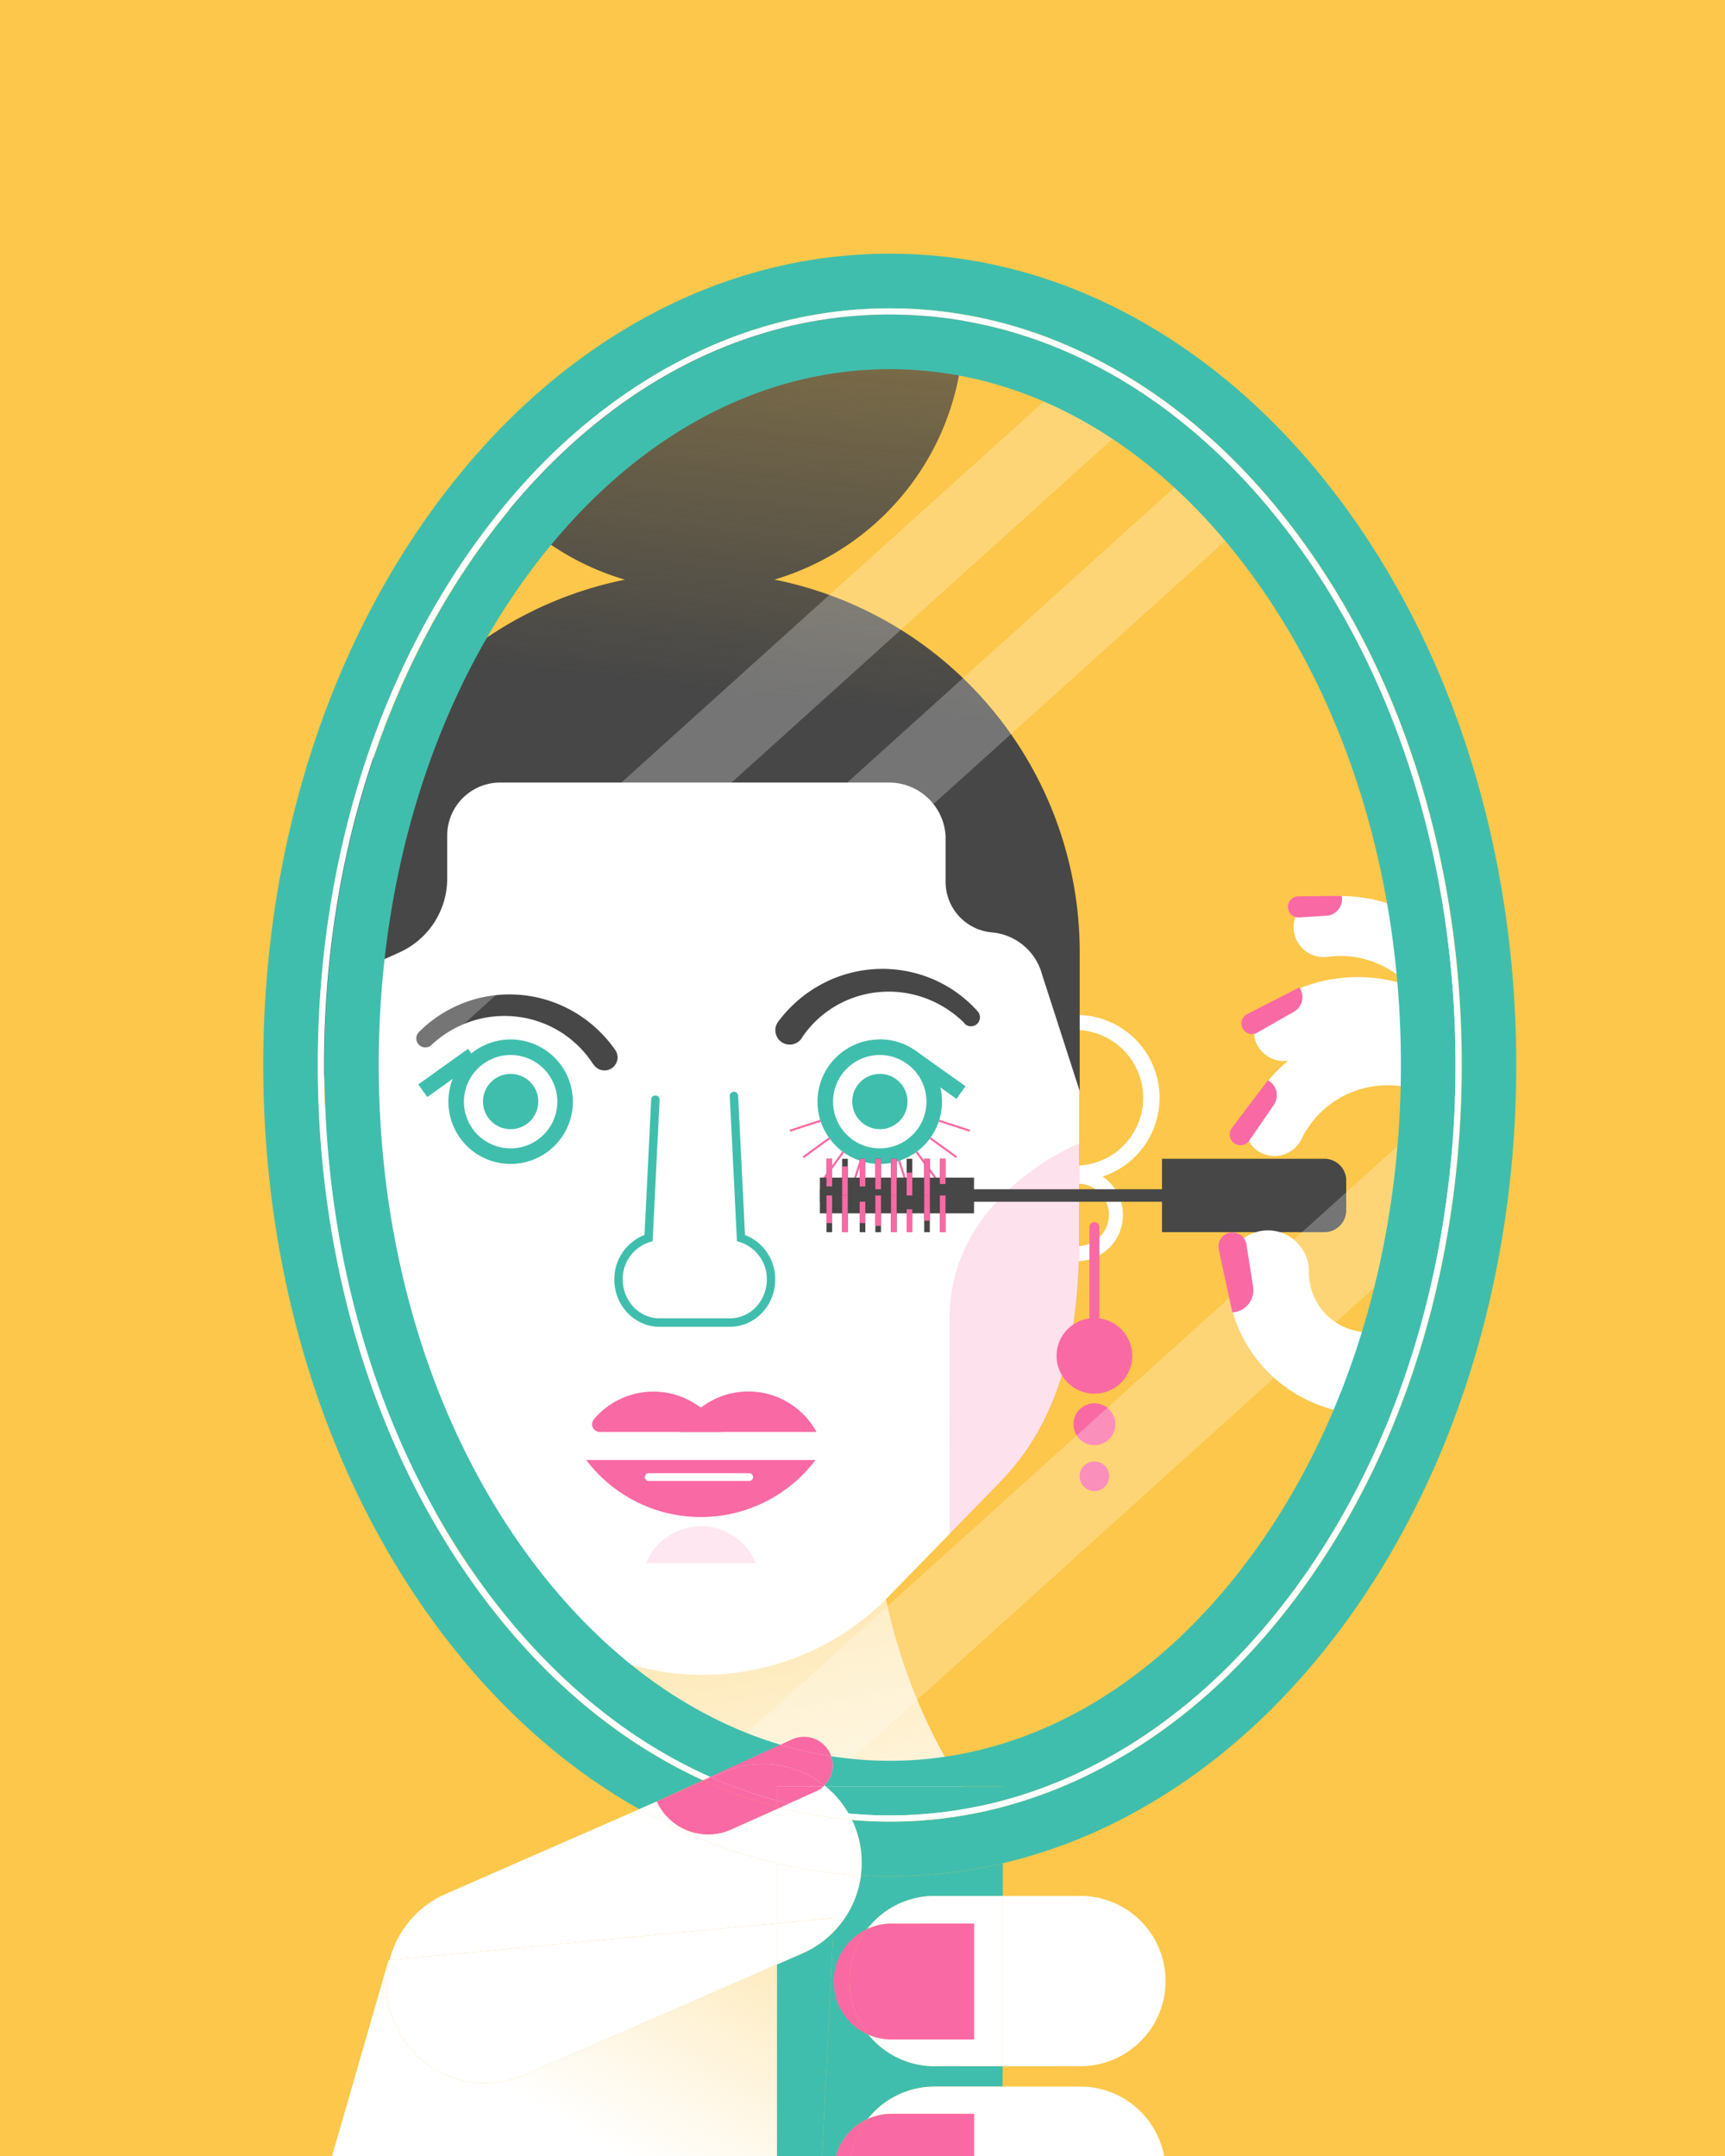 <svg xmlns="http://www.w3.org/2000/svg" xmlns:xlink="http://www.w3.org/1999/xlink" viewBox="0 0 600 750"><defs><style>.cls-1{fill:#fcc74a;}.cls-2{fill:#fff;}.cls-12,.cls-3,.cls-7{opacity:0.58;}.cls-3{fill:url(#linear-gradient);}.cls-4{fill:#40bead;}.cls-5,.cls-8,.cls-9{fill:#f969a4;}.cls-5{opacity:0.2;}.cls-6{fill:#474747;}.cls-7{fill:url(#linear-gradient-2);}.cls-9{opacity:0.16;}.cls-10{opacity:0.25;}.cls-11{fill:none;}.cls-12{fill:url(#linear-gradient-3);}</style><linearGradient id="linear-gradient" x1="206.31" y1="519.73" x2="242.77" y2="696.81" gradientUnits="userSpaceOnUse"><stop offset="0" stop-color="#fcc74a"/><stop offset="1" stop-color="#fcc74a" stop-opacity="0"/></linearGradient><linearGradient id="linear-gradient-2" x1="283.65" y1="-7.24" x2="255.87" y2="240.67" xlink:href="#linear-gradient"/><linearGradient id="linear-gradient-3" x1="262.42" y1="612.33" x2="191.59" y2="735.24" xlink:href="#linear-gradient"/></defs><title>Beauty Therapy</title><g id="Layer_2" data-name="Layer 2"><g id="Layer_1-2" data-name="Layer 1"><rect class="cls-1" width="600" height="750"/><path class="cls-2" d="M305.84,542.16s8.84,109.05,115.26,147H61.28s101.15-66.38,101.15-132.76S305.84,542.16,305.84,542.16Z"/><path class="cls-3" d="M305.84,542.16s8.84,109.05,115.26,147H61.28s101.15-66.38,101.15-132.76S305.84,542.16,305.84,542.16Z"/><path class="cls-2" d="M374.52,438.74v-5.26a10.86,10.86,0,1,0,0-21.71h-2.63v-6.28h2.63a23.59,23.59,0,0,0,0-47.17v-5.26a28.84,28.84,0,0,1,9,56.23,16.11,16.11,0,0,1-9,29.45Z"/><path class="cls-2" d="M245.17,199.16v0h-1.94v0A132.11,132.11,0,0,0,113.06,331.25v99.52c0,31.69,6.12,62.13,28.23,84.82l38.82,39.85a90,90,0,0,0,64.44,27.18h0A90,90,0,0,0,309,555.44l38.82-39.85c22.11-22.69,27.54-53.13,27.54-84.82V331.25A132.12,132.12,0,0,0,245.17,199.16Z"/><path class="cls-4" d="M306,367a16.24,16.24,0,1,1-16.24,16.24A16.25,16.25,0,0,1,306,367m0-5.41a21.65,21.65,0,1,0,21.65,21.65A21.65,21.65,0,0,0,306,361.54Z"/><circle class="cls-4" cx="306.04" cy="383.19" r="9.62"/><path class="cls-5" d="M330.3,533.71,348,515.54c22.11-22.7,27.54-53.14,27.54-84.83V397.64c-5.5,2.33-45.25,20.54-45.25,60.84Z"/><path class="cls-6" d="M111.32,379.56V331.19A132.16,132.16,0,0,1,217.39,201.65,91.81,91.81,0,0,1,244,21.75c50.47.36,91.47,42,91.14,92.42a91.86,91.86,0,0,1-65.79,87.45A132.14,132.14,0,0,1,375.55,331.19v48.37L362.46,339A19.87,19.87,0,0,0,345,324.35h0a17.67,17.67,0,0,1-16.1-17.6v-14.9c0-.32,0-.65,0-1a19.72,19.72,0,0,0-19.83-18.63H174a18.44,18.44,0,0,0-18.45,18.44v14.95A28.17,28.17,0,0,1,139,331.28l-15.82,7.18"/><path class="cls-7" d="M111.32,379.56V331.19A132.16,132.16,0,0,1,217.39,201.65,91.81,91.81,0,0,1,244,21.75c50.47.36,91.47,42,91.14,92.42a91.86,91.86,0,0,1-65.79,87.45A132.14,132.14,0,0,1,375.55,331.19v48.37L362.46,339A19.87,19.87,0,0,0,345,324.35h0a17.67,17.67,0,0,1-16.1-17.6v-14.9c0-.32,0-.65,0-1a19.72,19.72,0,0,0-19.83-18.63H174a18.44,18.44,0,0,0-18.45,18.44v14.95A28.17,28.17,0,0,1,139,331.28l-15.82,7.18"/><path class="cls-4" d="M253.92,461.54H229.38c-8.66,0-15.7-7.37-15.7-16.43a16.44,16.44,0,0,1,10.5-15.49l2.33-47.25a1.46,1.46,0,0,1,2.91.14L227,431.79l-1,.29a13.45,13.45,0,0,0-9.4,13c0,7.45,5.74,13.52,12.79,13.52h24.54c7.06,0,12.79-6.07,12.79-13.52a13.46,13.46,0,0,0-9.39-13l-1-.29-2.5-50.57a1.46,1.46,0,0,1,2.91-.14l2.4,48.54a16.44,16.44,0,0,1,10.5,15.49C269.63,454.17,262.58,461.54,253.92,461.54Z"/><path class="cls-8" d="M203.9,507.89a50,50,0,0,0,79.76,0Z"/><path class="cls-8" d="M284,498.12a27,27,0,0,0-47.41,0Z"/><path class="cls-8" d="M251,498.12a27.07,27.07,0,0,0-44.44-4.38,2.67,2.67,0,0,0,2,4.38Z"/><path class="cls-9" d="M224.71,543.78h38.15a20.58,20.58,0,0,0-38.15,0Z"/><rect class="cls-8" x="274.45" y="391.26" width="11.27" height="0.72" transform="translate(-107.34 105.76) rotate(-18.01)"/><rect class="cls-8" x="278.33" y="398.87" width="11.27" height="0.72" transform="translate(-180.46 243.25) rotate(-36.01)"/><rect class="cls-8" x="284.36" y="404.91" width="11.27" height="0.72" transform="translate(-208.32 401.67) rotate(-54)"/><rect class="cls-8" x="291.97" y="408.78" width="11.27" height="0.72" transform="translate(-183.49 565.7) rotate(-71.99)"/><rect class="cls-8" x="305.68" y="404.84" width="0.71" height="11.27"/><rect class="cls-8" x="314.11" y="403.5" width="0.72" height="11.27" transform="translate(-111.04 117.2) rotate(-18)"/><rect class="cls-8" x="321.72" y="399.63" width="0.72" height="11.27" transform="translate(-176.69 266.7) rotate(-36)"/><rect class="cls-8" x="327.76" y="393.59" width="0.72" height="11.27" transform="translate(-187.73 430.02) rotate(-54)"/><rect class="cls-8" x="331.63" y="385.98" width="0.72" height="11.27" transform="translate(-143.05 586.34) rotate(-72)"/><path class="cls-4" d="M177.61,367a16.24,16.24,0,1,1-16.24,16.24A16.26,16.26,0,0,1,177.61,367m0-5.41a21.65,21.65,0,1,0,21.65,21.65,21.65,21.65,0,0,0-21.65-21.65Z"/><circle class="cls-4" cx="177.61" cy="383.19" r="9.62"/><circle class="cls-8" cx="380.66" cy="471.66" r="13.16"/><circle class="cls-8" cx="380.66" cy="495.45" r="7.29"/><circle class="cls-8" cx="380.66" cy="513.55" r="5.15"/><path class="cls-8" d="M380.66,473.4a1.73,1.73,0,0,1-1.73-1.74V426.75a1.74,1.74,0,0,1,3.47,0v44.91A1.74,1.74,0,0,1,380.66,473.4Z"/><rect class="cls-6" x="285.18" y="409.66" width="53.61" height="12.42"/><rect class="cls-6" x="285.18" y="413.7" width="161.56" height="4.34"/><rect class="cls-6" x="287.47" y="403.1" width="1.96" height="25.53"/><rect class="cls-6" x="292.92" y="403.1" width="1.96" height="25.53"/><rect class="cls-6" x="299.02" y="403.1" width="1.96" height="25.53"/><rect class="cls-6" x="304.47" y="403.1" width="1.96" height="25.53"/><rect class="cls-6" x="309.92" y="403.1" width="1.96" height="25.53"/><rect class="cls-6" x="315.36" y="403.1" width="1.96" height="25.53"/><rect class="cls-6" x="321.46" y="403.1" width="1.96" height="25.53"/><rect class="cls-6" x="326.91" y="403.1" width="1.96" height="25.53"/><rect class="cls-8" x="287.47" y="403.1" width="1.96" height="9.61"/><rect class="cls-8" x="292.92" y="405.73" width="1.96" height="10.13"/><rect class="cls-8" x="299.02" y="403.1" width="1.96" height="9.61"/><rect class="cls-8" x="304.47" y="403.1" width="1.96" height="10.6"/><rect class="cls-8" x="309.92" y="403.1" width="1.96" height="12.77"/><rect class="cls-8" x="315.36" y="407.9" width="1.96" height="7.96"/><rect class="cls-8" x="321.46" y="403.1" width="1.96" height="12.77"/><rect class="cls-8" x="326.91" y="403.1" width="1.96" height="8.78"/><rect class="cls-8" x="287.47" y="415.87" width="1.96" height="9.61"/><rect class="cls-8" x="292.92" y="415.87" width="1.96" height="12.77"/><rect class="cls-8" x="299.02" y="418.03" width="1.96" height="7.44"/><rect class="cls-8" x="304.47" y="415.87" width="1.96" height="10.6"/><rect class="cls-8" x="309.92" y="415.87" width="1.96" height="12.77"/><rect class="cls-8" x="315.36" y="420.67" width="1.96" height="7.96"/><rect class="cls-8" x="321.46" y="415.87" width="1.96" height="8.78"/><rect class="cls-8" x="326.91" y="415.87" width="1.96" height="12.77"/><path class="cls-6" d="M404.18,403.1h56.49a7.58,7.58,0,0,1,7.58,7.58v10.37a7.58,7.58,0,0,1-7.58,7.58H404.18a0,0,0,0,1,0,0V403.1A0,0,0,0,1,404.18,403.1Z"/><path class="cls-2" d="M260.7,515.17H225.5a1.35,1.35,0,0,1,0-2.69h35.2a1.35,1.35,0,0,1,0,2.69Z"/><path class="cls-6" d="M335.52,356a37.5,37.5,0,0,0-13.73-8.8,36.83,36.83,0,0,0-16-2.09,36.24,36.24,0,0,0-26.64,15.53,5,5,0,1,1-8.17-5.61,2.43,2.43,0,0,1,.14-.2l0,0a45.62,45.62,0,0,1,15.17-12.74,44.76,44.76,0,0,1,38.08-1.52,44.07,44.07,0,0,1,15.63,11.18,3.12,3.12,0,0,1-4.54,4.29Z"/><path class="cls-6" d="M206.37,370.28a36.53,36.53,0,0,0-26.31-16.58A37.06,37.06,0,0,0,164,355.24a37.57,37.57,0,0,0-14,8.34h0a3.13,3.13,0,0,1-4.37-4.47,44.44,44.44,0,0,1,53.9-7.18,45.18,45.18,0,0,1,14.45,13.31v0a4.53,4.53,0,1,1-7.44,5.17Z"/><rect class="cls-4" x="145.76" y="372.25" width="21.36" height="5.41" transform="matrix(0.81, -0.58, 0.58, 0.81, -188.48, 160.26)"/><rect class="cls-4" x="322.85" y="363.21" width="5.41" height="21.36" transform="translate(-167.84 422.23) rotate(-54.55)"/><path class="cls-2" d="M476.1,491.94a49.37,49.37,0,0,1-49.31-49.31,14.24,14.24,0,1,1,28.47,0,20.84,20.84,0,1,0,41.68,0,14.24,14.24,0,1,1,28.47,0A49.37,49.37,0,0,1,476.1,491.94Z"/><path class="cls-2" d="M522.08,439.83a10.3,10.3,0,0,1-4.52-1,10.42,10.42,0,0,1-4.85-13.91A33.26,33.26,0,0,0,452.81,396a10.42,10.42,0,1,1-18.76-9.06,54.09,54.09,0,0,1,97.42,47.05A10.43,10.43,0,0,1,522.08,439.83Z"/><path class="cls-2" d="M497.77,439.86a10.42,10.42,0,0,1-6.1-18.87,33.26,33.26,0,1,0-38.84-54,10.42,10.42,0,1,1-12.17-16.91,54.09,54.09,0,1,1,63.18,87.82A10.33,10.33,0,0,1,497.77,439.86Z"/><path class="cls-2" d="M509.49,370.36a10.43,10.43,0,0,1-10.31-9,33.25,33.25,0,0,0-37.42-28.5A10.41,10.41,0,1,1,459,312.19a54.09,54.09,0,0,1,60.86,46.35,10.42,10.42,0,0,1-8.93,11.72A11.14,11.14,0,0,1,509.49,370.36Z"/><g class="cls-10"><path class="cls-2" d="M119,394.41l278.24-251a205.47,205.47,0,0,0-22.79-14L115.82,362.71Q116.66,378.4,119,394.41Z"/><path class="cls-2" d="M253.74,309.16l17.2,19L436.67,178.7a251.33,251.33,0,0,0-18.13-18.21Z"/><path class="cls-2" d="M284.79,622.22,514.92,414.61a333.63,333.63,0,0,0-.15-41.81L253.43,608.56A183.24,183.24,0,0,0,284.79,622.22Z"/></g><path class="cls-8" d="M441,375.8h0a5.91,5.91,0,0,1,2.07,8.56l-8.52,12.4a3.74,3.74,0,0,1-5.34.87h0a3.75,3.75,0,0,1-.73-5.25Z"/><path class="cls-8" d="M451.91,343.51h0a5.79,5.79,0,0,1-1.82,8.43l-12.8,7.28a3.66,3.66,0,0,1-5.08-1.51h0a3.67,3.67,0,0,1,1.6-4.94Z"/><path class="cls-8" d="M466.68,311.65h0a5.79,5.79,0,0,1-5.18,6.9l-9.51.58a3.67,3.67,0,0,1-4-3.5h0a3.67,3.67,0,0,1,3.51-3.82Z"/><path class="cls-8" d="M428.62,456.54h0a7.71,7.71,0,0,0,7.24-8.91l-2.33-14.8a4.87,4.87,0,0,0-5.8-4h0a4.87,4.87,0,0,0-3.8,5.76Z"/><path class="cls-1" d="M5.13,8.91V711h565.6V8.91ZM309.52,633.25c-109.28,0-197.86-117.37-197.86-262.14S200.24,109,309.52,109,507.37,226.34,507.37,371.11,418.79,633.25,309.52,633.25Z"/><path class="cls-11" d="M433.38,543.73c34.75-46.05,53.89-107.58,53.89-173.26s-19.14-127.21-53.89-173.26c-33.49-44.36-77.48-68.79-123.88-68.79s-90.39,24.43-123.88,68.79c-34.75,46-53.89,107.58-53.89,173.26s19.14,127.21,53.89,173.26c24.16,32,53.78,53.63,85.83,63.2l4-1.86a10,10,0,0,1,12.76,4h0a10.55,10.55,0,0,1,.84,1.85,132.51,132.51,0,0,0,20.42,1.6C355.9,612.52,399.89,588.09,433.38,543.73Z"/><path class="cls-2" d="M270.27,683.36l-87.7,38.41a34.34,34.34,0,0,1-45.24-17.68h0a34.23,34.23,0,0,1-1.82-22.24l-.36,0L115.5,750H270.27Z"/><path class="cls-12" d="M270.27,683.36l-87.7,38.41a34.34,34.34,0,0,1-45.24-17.68h0a34.23,34.23,0,0,1-1.82-22.24l-.36,0L115.5,750H270.27Z"/><path class="cls-4" d="M299.45,652.39a34.4,34.4,0,0,1-9.69,19.81L286,750h4.76a20.19,20.19,0,0,1,11.08-12.87,29.54,29.54,0,0,1,23.23-11.27h23.66v-7.1H325.07a29.56,29.56,0,0,1-23-11,20.16,20.16,0,0,1-12-18.45h0a20.15,20.15,0,0,1,11.63-18.26,29.56,29.56,0,0,1,23.44-11.52h23.66V648.18a172,172,0,0,1-39.23,4.51Q304.46,652.69,299.45,652.39Z"/><path class="cls-4" d="M289.76,672.2a34.11,34.11,0,0,1-10.6,7.27l-8.89,3.89V750H286Z"/><path class="cls-4" d="M228.49,626.67l16-7.36q-6.33-2.89-12.54-6.37c-23.69-13.27-45-32.27-63.22-56.46-37.51-49.7-58.17-115.76-58.17-186s20.66-136.31,58.17-186C187,160.27,208.27,141.27,232,128c24.56-13.76,50.64-20.73,77.54-20.73s53,7,77.54,20.73c23.69,13.28,45,32.28,63.22,56.47,37.51,49.7,58.17,115.76,58.17,186s-20.66,136.31-58.17,186C432,580.67,410.73,599.67,387,612.94a163.65,163.65,0,0,1-38.31,15.64v19.6a181.75,181.75,0,0,0,47.6-18.66c26-14.56,49.25-35.29,69.1-61.59,40-53,62-123.1,62-197.46s-22-144.48-62-197.46c-19.85-26.3-43.1-47-69.1-61.6C368.9,96.05,339.69,88.25,309.5,88.25s-59.4,7.8-86.83,23.16c-26,14.57-49.25,35.3-69.1,61.6-40,53-62,123.1-62,197.46s22,144.48,62,197.46c19.77,26.2,42.92,46.86,68.8,61.42l6.12-2.68Z"/><path class="cls-4" d="M185.62,543.73c-34.75-46.05-53.89-107.58-53.89-173.26s19.14-127.21,53.89-173.26c33.49-44.36,77.48-68.79,123.88-68.79s90.39,24.43,123.88,68.79c34.75,46,53.89,107.58,53.89,173.26s-19.14,127.21-53.89,173.26c-33.49,44.36-77.48,68.79-123.88,68.79a132.51,132.51,0,0,1-20.42-1.6,10,10,0,0,1-2.33,10.2l.46.37h61.52v4.88c37.55-10,72.09-34.45,99.82-71.19,37.23-49.33,57.73-114.92,57.73-184.71s-20.5-135.38-57.73-184.71-86.55-76.35-139-76.35-101.88,27.12-139,76.35-57.73,114.92-57.73,184.71,20.51,135.38,57.73,184.71c21.91,29,48.05,50.34,76.58,63l24.42-11.22C239.4,597.36,209.78,575.73,185.62,543.73Z"/><path class="cls-4" d="M309.5,633.68q-6.62,0-13.18-.57c.18.37.36.74.53,1.12h0a34.16,34.16,0,0,1,2.6,18.16q5,.3,10.05.3a172,172,0,0,0,39.23-4.51v-19.6A153,153,0,0,1,309.5,633.68Z"/><path class="cls-4" d="M287.21,621.49a33.93,33.93,0,0,1,7.92,9.36q7.14.67,14.37.68a151.8,151.8,0,0,0,39.23-5.16v-4.88Z"/><path class="cls-2" d="M170.45,555.18c-37.22-49.33-57.73-114.92-57.73-184.71s20.51-135.38,57.73-184.71S257,109.41,309.5,109.41s101.88,27.12,139.05,76.35,57.73,114.92,57.73,184.71-20.5,135.38-57.73,184.71c-27.73,36.74-62.27,61.16-99.82,71.19v2.21A163.65,163.65,0,0,0,387,612.94c23.69-13.27,45-32.27,63.22-56.46,37.51-49.7,58.17-115.76,58.17-186s-20.66-136.31-58.17-186C432,160.27,410.73,141.27,387,128c-24.55-13.76-50.64-20.73-77.54-20.73s-53,7-77.54,20.73c-23.69,13.28-45,32.28-63.22,56.47-37.51,49.7-58.17,115.76-58.17,186s20.66,136.31,58.17,186C187,580.67,208.27,599.67,232,612.94q6.21,3.48,12.54,6.37l2.53-1.16C218.5,605.52,192.36,584.19,170.45,555.18Z"/><path class="cls-2" d="M309.5,631.53q-7.23,0-14.37-.68c.43.73.82,1.49,1.19,2.26q6.56.57,13.18.57a153,153,0,0,0,39.23-5.1v-2.21A151.8,151.8,0,0,1,309.5,631.53Z"/><path class="cls-2" d="M375.8,718.76a29.62,29.62,0,0,0,29.62-29.62h0a29.62,29.62,0,0,0-29.62-29.61H348.73v59.23Z"/><path class="cls-2" d="M301.63,671.05a20.09,20.09,0,0,1,8.52-1.89h28.64v40.3H310.15a20.1,20.1,0,0,1-8.11-1.7,29.56,29.56,0,0,0,23,11h23.66V659.53H325.07A29.56,29.56,0,0,0,301.63,671.05Z"/><path class="cls-8" d="M295.46,689.14a29.46,29.46,0,0,1,6.17-18.09A20.15,20.15,0,0,0,290,689.31h0a20.16,20.16,0,0,0,12,18.45,29.47,29.47,0,0,1-6.58-18.62Z"/><path class="cls-8" d="M338.79,709.46v-40.3H310.15a20.09,20.09,0,0,0-8.52,1.89,29.46,29.46,0,0,0-6.17,18.09h0A29.47,29.47,0,0,0,302,707.76a20.1,20.1,0,0,0,8.11,1.7Z"/><path class="cls-2" d="M404.9,750a29.62,29.62,0,0,0-29.1-24.14H348.73V750Z"/><path class="cls-2" d="M301.84,737.13a20.06,20.06,0,0,1,8.31-1.8h28.64V750h9.94V725.86H325.07A29.54,29.54,0,0,0,301.84,737.13Z"/><path class="cls-8" d="M301.84,737.13A20.19,20.19,0,0,0,290.76,750H296A29.4,29.4,0,0,1,301.84,737.13Z"/><path class="cls-8" d="M338.79,750V735.33H310.15a20.06,20.06,0,0,0-8.31,1.8A29.4,29.4,0,0,0,296,750Z"/><path class="cls-2" d="M270.27,648.18a181.75,181.75,0,0,1-47.6-18.66l-.3-.17L155,658.85a34.32,34.32,0,0,0-19.5,23l134.76-12.79Z"/><path class="cls-2" d="M137.33,704.09h0a34.34,34.34,0,0,0,45.24,17.68l87.7-38.41v-14.3L135.51,681.85A34.23,34.23,0,0,0,137.33,704.09Z"/><path class="cls-2" d="M289.76,672.2a34.4,34.4,0,0,0,9.69-19.81,171.9,171.9,0,0,1-29.18-4.21v20.88L290,667.18Z"/><path class="cls-2" d="M289.76,672.2l.24-5-19.73,1.88v14.3l8.89-3.89A34.11,34.11,0,0,0,289.76,672.2Z"/><path class="cls-2" d="M270.27,648.18V629.26l-16,7.16a19.57,19.57,0,0,1-25.81-9.75l-6.12,2.68.3.17A181.75,181.75,0,0,0,270.27,648.18Z"/><path class="cls-2" d="M286.75,621.12l-.37.37h.83Z"/><path class="cls-2" d="M287.21,621.49h-.83a9.82,9.82,0,0,1-2.66,1.75l-9.31,4.17a152.82,152.82,0,0,0,20.72,3.44A33.93,33.93,0,0,0,287.21,621.49Z"/><path class="cls-2" d="M296.85,634.23h0c-.17-.38-.35-.75-.53-1.12a152,152,0,0,1-25.09-4.28l-1,.43v18.92a171.9,171.9,0,0,0,29.18,4.21A34.16,34.16,0,0,0,296.85,634.23Z"/><path class="cls-2" d="M274.41,627.41l-3.18,1.42a152,152,0,0,0,25.09,4.28c-.37-.77-.76-1.53-1.19-2.26A152.82,152.82,0,0,1,274.41,627.41Z"/><path class="cls-8" d="M288.24,609.07a10,10,0,0,0-12.76-4l-4,1.86a134.78,134.78,0,0,0,17.63,4,10.55,10.55,0,0,0-.84-1.85Z"/><path class="cls-8" d="M244.5,619.31l-16,7.36h0l16.39-7.18Z"/><path class="cls-8" d="M286.75,621.12a10,10,0,0,0,2.33-10.2,134.78,134.78,0,0,1-17.63-4L247,618.15l.45.2,4.13-1.8A34.3,34.3,0,0,1,286.75,621.12Z"/><path class="cls-8" d="M247.48,618.35l-.45-.2-2.53,1.16.38.18Z"/><path class="cls-8" d="M244.88,619.49l-16.39,7.18a19.57,19.57,0,0,0,25.81,9.75l16-7.16v-.68A160.19,160.19,0,0,1,244.88,619.49Z"/><path class="cls-8" d="M270.27,621.49h16.11l.37-.37a34.3,34.3,0,0,0-35.14-4.57l-4.13,1.8a159.07,159.07,0,0,0,22.79,8Z"/><path class="cls-8" d="M286.38,621.49H270.27v4.88c1.38.36,2.76.71,4.14,1l9.31-4.17A9.82,9.82,0,0,0,286.38,621.49Z"/><path class="cls-8" d="M270.27,628.58v.68l1-.43Z"/><path class="cls-8" d="M247.48,618.35l-2.6,1.14a160.19,160.19,0,0,0,25.39,9.09v-2.21A159.07,159.07,0,0,1,247.48,618.35Z"/><path class="cls-8" d="M270.27,626.37v2.21l1,.25,3.18-1.42C273,627.08,271.65,626.73,270.27,626.37Z"/></g></g></svg>